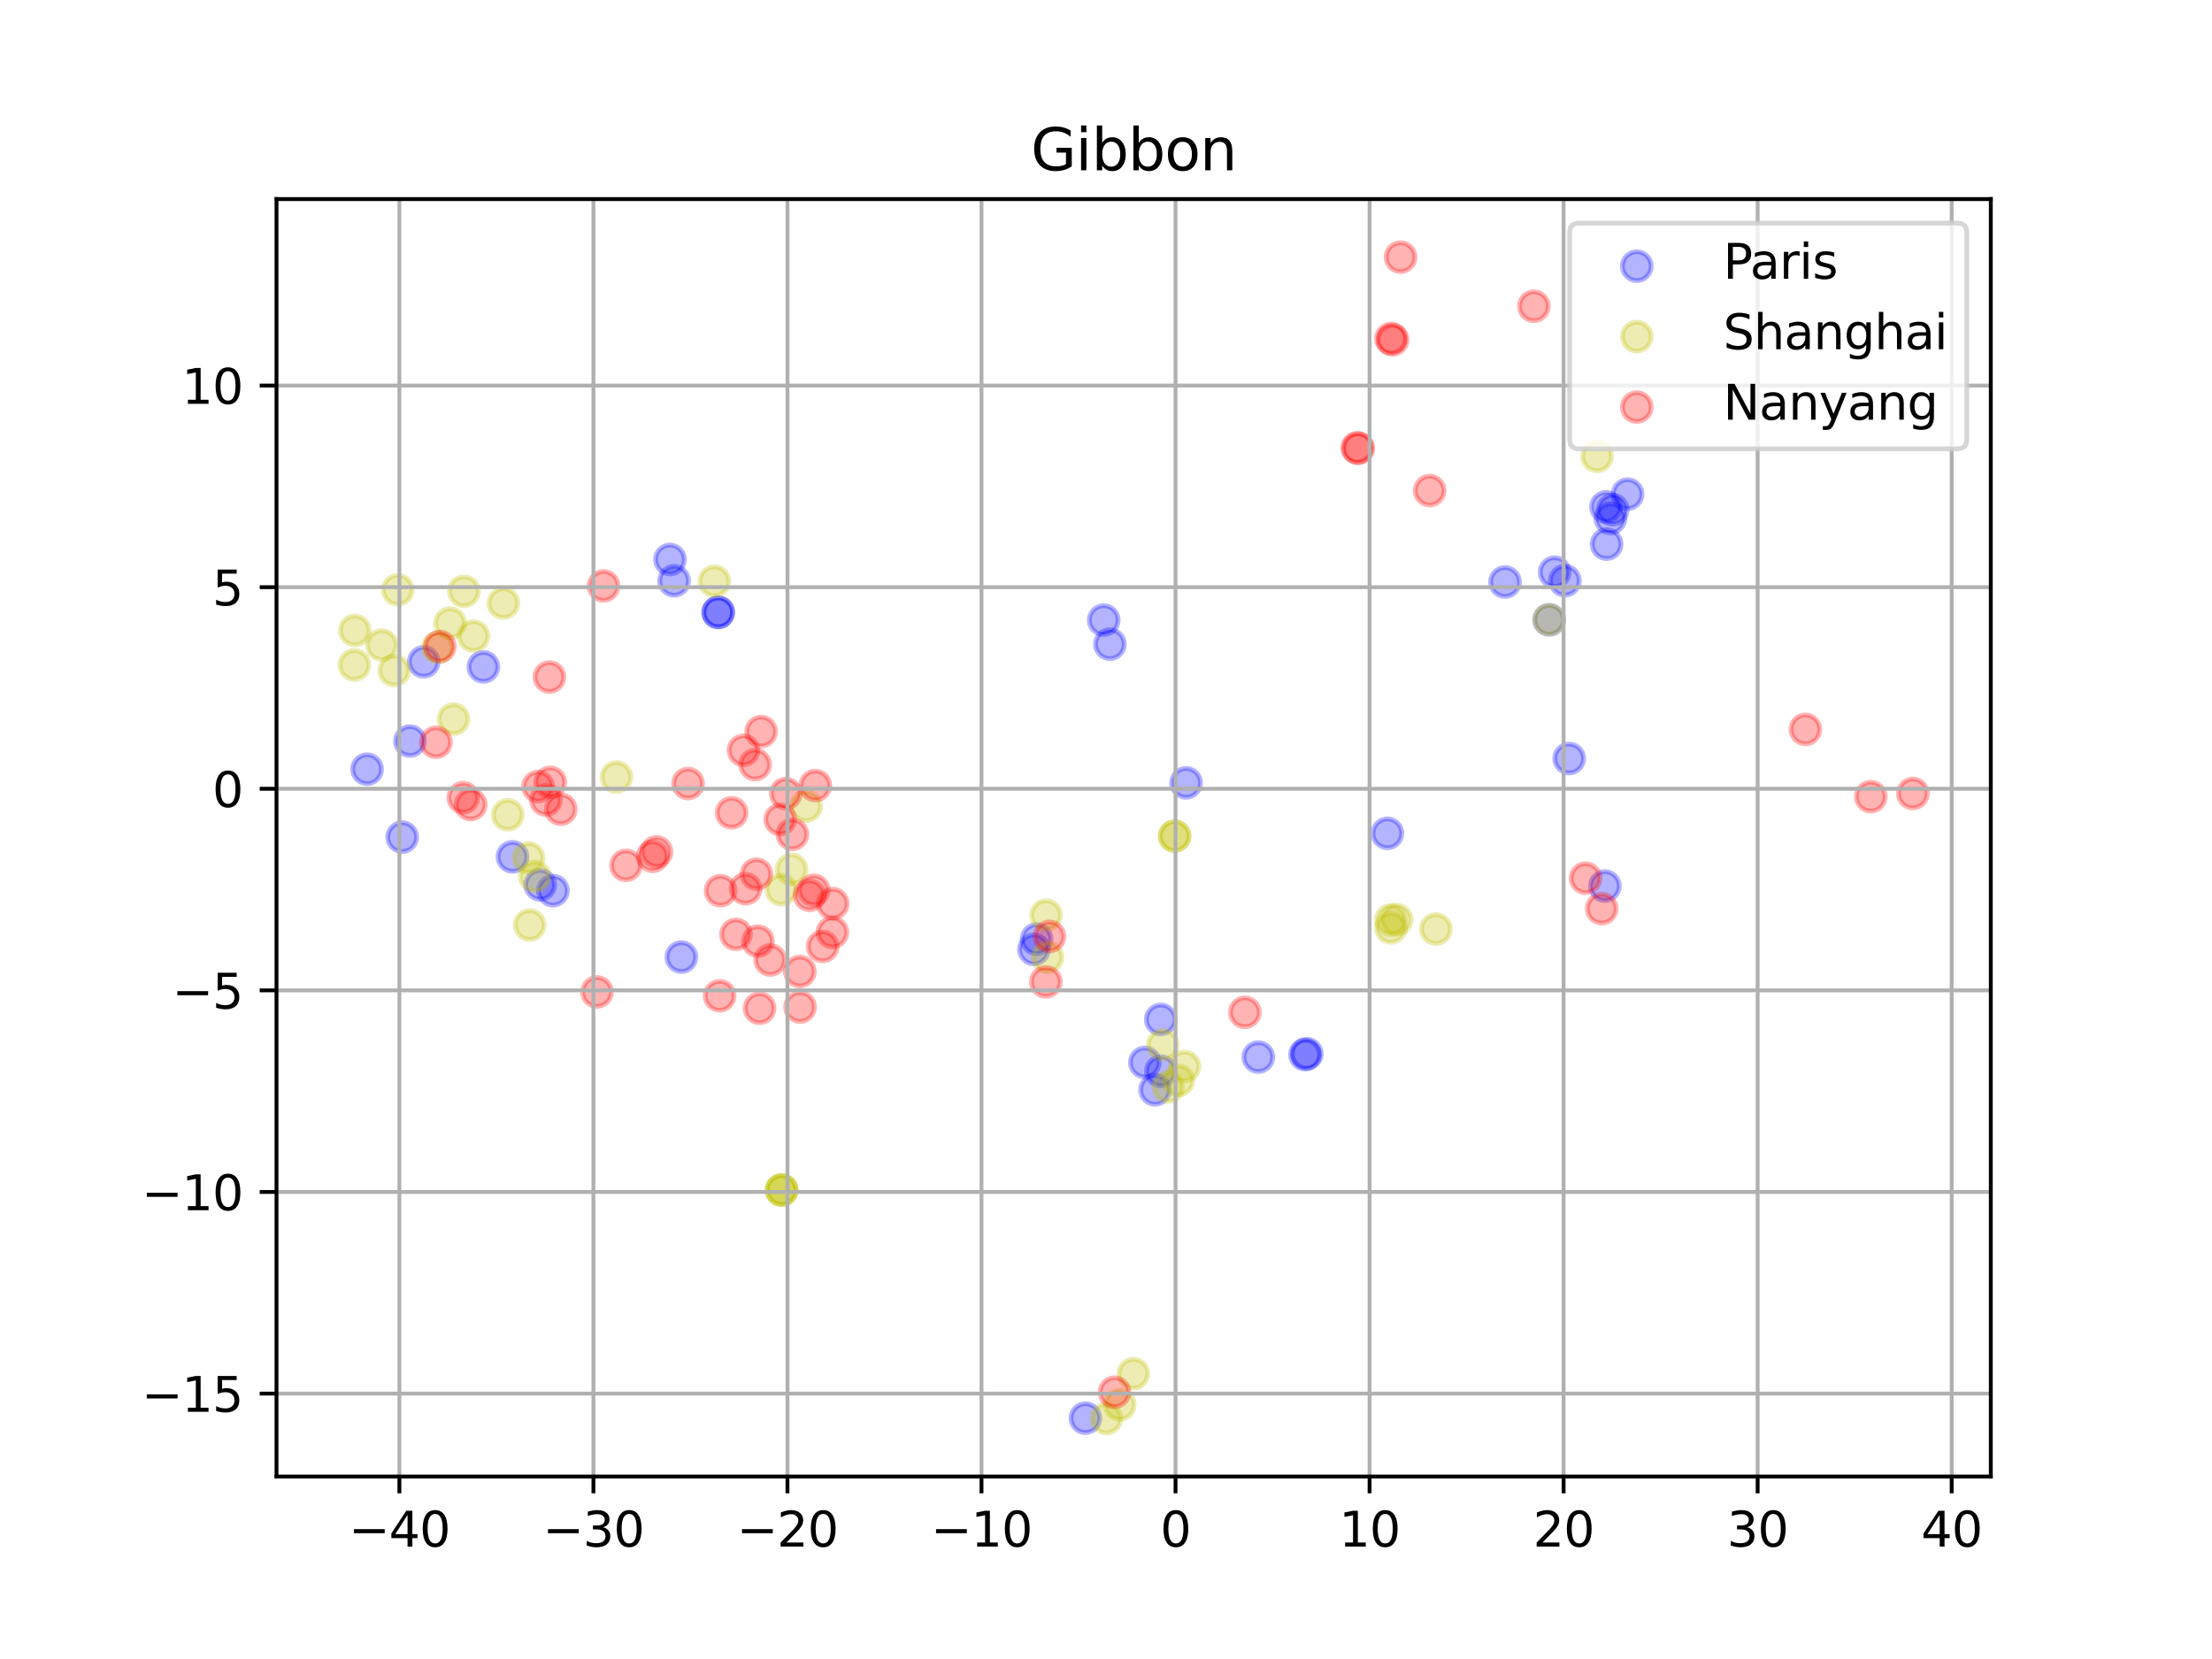 <?xml version="1.0" encoding="utf-8" standalone="no"?>
<!DOCTYPE svg PUBLIC "-//W3C//DTD SVG 1.1//EN"
  "http://www.w3.org/Graphics/SVG/1.1/DTD/svg11.dtd">
<svg xmlns:xlink="http://www.w3.org/1999/xlink" width="460.8pt" height="345.6pt" viewBox="0 0 460.8 345.6" xmlns="http://www.w3.org/2000/svg" version="1.1">
 <defs>
  <style type="text/css">*{stroke-linejoin: round; stroke-linecap: butt}</style>
 </defs>
 <g id="figure_1">
  <g id="patch_1">
   <path d="M 0 345.6 
L 460.8 345.6 
L 460.8 0 
L 0 0 
z
" style="fill: #ffffff"/>
  </g>
  <g id="axes_1">
   <g id="patch_2">
    <path d="M 57.6 307.584 
L 414.72 307.584 
L 414.72 41.472 
L 57.6 41.472 
z
" style="fill: #ffffff"/>
   </g>
   <g id="PathCollection_1">
    <defs>
     <path id="m375e1c40cd" d="M 0 3 
C 0.796 3 1.559 2.684 2.121 2.121 
C 2.684 1.559 3 0.796 3 0 
C 3 -0.796 2.684 -1.559 2.121 -2.121 
C 1.559 -2.684 0.796 -3 0 -3 
C -0.796 -3 -1.559 -2.684 -2.121 -2.121 
C -2.684 -1.559 -3 -0.796 -3 0 
C -3 0.796 -2.684 1.559 -2.121 2.121 
C -1.559 2.684 -0.796 3 0 3 
z
" style="stroke: #0000ff; stroke-opacity: 0.3"/>
    </defs>
    <g clip-path="url(#p210015d250)">
     <use xlink:href="#m375e1c40cd" x="85.398" y="154.373" style="fill: #0000ff; fill-opacity: 0.3; stroke: #0000ff; stroke-opacity: 0.3"/>
     <use xlink:href="#m375e1c40cd" x="326.889" y="158.013" style="fill: #0000ff; fill-opacity: 0.3; stroke: #0000ff; stroke-opacity: 0.3"/>
     <use xlink:href="#m375e1c40cd" x="115.189" y="185.542" style="fill: #0000ff; fill-opacity: 0.3; stroke: #0000ff; stroke-opacity: 0.3"/>
     <use xlink:href="#m375e1c40cd" x="149.613" y="127.567" style="fill: #0000ff; fill-opacity: 0.3; stroke: #0000ff; stroke-opacity: 0.3"/>
     <use xlink:href="#m375e1c40cd" x="149.612" y="127.565" style="fill: #0000ff; fill-opacity: 0.3; stroke: #0000ff; stroke-opacity: 0.3"/>
     <use xlink:href="#m375e1c40cd" x="289.017" y="173.597" style="fill: #0000ff; fill-opacity: 0.3; stroke: #0000ff; stroke-opacity: 0.3"/>
     <use xlink:href="#m375e1c40cd" x="229.932" y="129.179" style="fill: #0000ff; fill-opacity: 0.3; stroke: #0000ff; stroke-opacity: 0.3"/>
     <use xlink:href="#m375e1c40cd" x="226.109" y="295.427" style="fill: #0000ff; fill-opacity: 0.3; stroke: #0000ff; stroke-opacity: 0.3"/>
     <use xlink:href="#m375e1c40cd" x="76.476" y="160.241" style="fill: #0000ff; fill-opacity: 0.3; stroke: #0000ff; stroke-opacity: 0.3"/>
     <use xlink:href="#m375e1c40cd" x="334.328" y="184.58" style="fill: #0000ff; fill-opacity: 0.3; stroke: #0000ff; stroke-opacity: 0.3"/>
     <use xlink:href="#m375e1c40cd" x="231.213" y="134.194" style="fill: #0000ff; fill-opacity: 0.3; stroke: #0000ff; stroke-opacity: 0.3"/>
     <use xlink:href="#m375e1c40cd" x="88.279" y="137.863" style="fill: #0000ff; fill-opacity: 0.3; stroke: #0000ff; stroke-opacity: 0.3"/>
     <use xlink:href="#m375e1c40cd" x="141.94" y="199.375" style="fill: #0000ff; fill-opacity: 0.3; stroke: #0000ff; stroke-opacity: 0.3"/>
     <use xlink:href="#m375e1c40cd" x="272.24" y="219.52" style="fill: #0000ff; fill-opacity: 0.3; stroke: #0000ff; stroke-opacity: 0.3"/>
     <use xlink:href="#m375e1c40cd" x="247.083" y="163.082" style="fill: #0000ff; fill-opacity: 0.3; stroke: #0000ff; stroke-opacity: 0.3"/>
     <use xlink:href="#m375e1c40cd" x="241.838" y="223.155" style="fill: #0000ff; fill-opacity: 0.3; stroke: #0000ff; stroke-opacity: 0.3"/>
     <use xlink:href="#m375e1c40cd" x="215.397" y="197.78" style="fill: #0000ff; fill-opacity: 0.3; stroke: #0000ff; stroke-opacity: 0.3"/>
     <use xlink:href="#m375e1c40cd" x="83.785" y="174.388" style="fill: #0000ff; fill-opacity: 0.3; stroke: #0000ff; stroke-opacity: 0.3"/>
     <use xlink:href="#m375e1c40cd" x="140.427" y="120.995" style="fill: #0000ff; fill-opacity: 0.3; stroke: #0000ff; stroke-opacity: 0.3"/>
     <use xlink:href="#m375e1c40cd" x="241.805" y="212.369" style="fill: #0000ff; fill-opacity: 0.3; stroke: #0000ff; stroke-opacity: 0.3"/>
     <use xlink:href="#m375e1c40cd" x="100.7" y="138.92" style="fill: #0000ff; fill-opacity: 0.3; stroke: #0000ff; stroke-opacity: 0.3"/>
     <use xlink:href="#m375e1c40cd" x="240.621" y="227.029" style="fill: #0000ff; fill-opacity: 0.3; stroke: #0000ff; stroke-opacity: 0.3"/>
     <use xlink:href="#m375e1c40cd" x="313.524" y="121.24" style="fill: #0000ff; fill-opacity: 0.3; stroke: #0000ff; stroke-opacity: 0.3"/>
     <use xlink:href="#m375e1c40cd" x="339.061" y="102.935" style="fill: #0000ff; fill-opacity: 0.3; stroke: #0000ff; stroke-opacity: 0.3"/>
     <use xlink:href="#m375e1c40cd" x="215.946" y="195.637" style="fill: #0000ff; fill-opacity: 0.3; stroke: #0000ff; stroke-opacity: 0.3"/>
     <use xlink:href="#m375e1c40cd" x="322.727" y="129.122" style="fill: #0000ff; fill-opacity: 0.3; stroke: #0000ff; stroke-opacity: 0.3"/>
     <use xlink:href="#m375e1c40cd" x="139.57" y="116.553" style="fill: #0000ff; fill-opacity: 0.3; stroke: #0000ff; stroke-opacity: 0.3"/>
     <use xlink:href="#m375e1c40cd" x="323.855" y="119.194" style="fill: #0000ff; fill-opacity: 0.3; stroke: #0000ff; stroke-opacity: 0.3"/>
     <use xlink:href="#m375e1c40cd" x="335.95" y="106.164" style="fill: #0000ff; fill-opacity: 0.3; stroke: #0000ff; stroke-opacity: 0.3"/>
     <use xlink:href="#m375e1c40cd" x="238.487" y="221.325" style="fill: #0000ff; fill-opacity: 0.3; stroke: #0000ff; stroke-opacity: 0.3"/>
     <use xlink:href="#m375e1c40cd" x="335.482" y="107.994" style="fill: #0000ff; fill-opacity: 0.3; stroke: #0000ff; stroke-opacity: 0.3"/>
     <use xlink:href="#m375e1c40cd" x="325.986" y="120.955" style="fill: #0000ff; fill-opacity: 0.3; stroke: #0000ff; stroke-opacity: 0.3"/>
     <use xlink:href="#m375e1c40cd" x="262.135" y="220.208" style="fill: #0000ff; fill-opacity: 0.3; stroke: #0000ff; stroke-opacity: 0.3"/>
     <use xlink:href="#m375e1c40cd" x="334.551" y="105.588" style="fill: #0000ff; fill-opacity: 0.3; stroke: #0000ff; stroke-opacity: 0.3"/>
     <use xlink:href="#m375e1c40cd" x="271.859" y="219.693" style="fill: #0000ff; fill-opacity: 0.3; stroke: #0000ff; stroke-opacity: 0.3"/>
     <use xlink:href="#m375e1c40cd" x="334.684" y="113.352" style="fill: #0000ff; fill-opacity: 0.3; stroke: #0000ff; stroke-opacity: 0.3"/>
     <use xlink:href="#m375e1c40cd" x="112.525" y="184.322" style="fill: #0000ff; fill-opacity: 0.3; stroke: #0000ff; stroke-opacity: 0.3"/>
     <use xlink:href="#m375e1c40cd" x="106.755" y="178.495" style="fill: #0000ff; fill-opacity: 0.3; stroke: #0000ff; stroke-opacity: 0.3"/>
    </g>
   </g>
   <g id="PathCollection_2">
    <defs>
     <path id="meaf8f438e9" d="M 0 3 
C 0.796 3 1.559 2.684 2.121 2.121 
C 2.684 1.559 3 0.796 3 0 
C 3 -0.796 2.684 -1.559 2.121 -2.121 
C 1.559 -2.684 0.796 -3 0 -3 
C -0.796 -3 -1.559 -2.684 -2.121 -2.121 
C -2.684 -1.559 -3 -0.796 -3 0 
C -3 0.796 -2.684 1.559 -2.121 2.121 
C -1.559 2.684 -0.796 3 0 3 
z
" style="stroke: #bfbf00; stroke-opacity: 0.3"/>
    </defs>
    <g clip-path="url(#p210015d250)">
     <use xlink:href="#meaf8f438e9" x="218.208" y="199.392" style="fill: #bfbf00; fill-opacity: 0.3; stroke: #bfbf00; stroke-opacity: 0.3"/>
     <use xlink:href="#meaf8f438e9" x="162.869" y="247.917" style="fill: #bfbf00; fill-opacity: 0.3; stroke: #bfbf00; stroke-opacity: 0.3"/>
     <use xlink:href="#meaf8f438e9" x="94.476" y="149.798" style="fill: #bfbf00; fill-opacity: 0.3; stroke: #bfbf00; stroke-opacity: 0.3"/>
     <use xlink:href="#meaf8f438e9" x="233.266" y="292.644" style="fill: #bfbf00; fill-opacity: 0.3; stroke: #bfbf00; stroke-opacity: 0.3"/>
     <use xlink:href="#meaf8f438e9" x="322.71" y="129.103" style="fill: #bfbf00; fill-opacity: 0.3; stroke: #bfbf00; stroke-opacity: 0.3"/>
     <use xlink:href="#meaf8f438e9" x="110.097" y="178.723" style="fill: #bfbf00; fill-opacity: 0.3; stroke: #bfbf00; stroke-opacity: 0.3"/>
     <use xlink:href="#meaf8f438e9" x="332.702" y="95.059" style="fill: #bfbf00; fill-opacity: 0.3; stroke: #bfbf00; stroke-opacity: 0.3"/>
     <use xlink:href="#meaf8f438e9" x="73.914" y="131.332" style="fill: #bfbf00; fill-opacity: 0.3; stroke: #bfbf00; stroke-opacity: 0.3"/>
     <use xlink:href="#meaf8f438e9" x="110.354" y="192.698" style="fill: #bfbf00; fill-opacity: 0.3; stroke: #bfbf00; stroke-opacity: 0.3"/>
     <use xlink:href="#meaf8f438e9" x="289.721" y="191.657" style="fill: #bfbf00; fill-opacity: 0.3; stroke: #bfbf00; stroke-opacity: 0.3"/>
     <use xlink:href="#meaf8f438e9" x="82.863" y="122.867" style="fill: #bfbf00; fill-opacity: 0.3; stroke: #bfbf00; stroke-opacity: 0.3"/>
     <use xlink:href="#meaf8f438e9" x="290.951" y="191.579" style="fill: #bfbf00; fill-opacity: 0.3; stroke: #bfbf00; stroke-opacity: 0.3"/>
     <use xlink:href="#meaf8f438e9" x="167.929" y="167.952" style="fill: #bfbf00; fill-opacity: 0.3; stroke: #bfbf00; stroke-opacity: 0.3"/>
     <use xlink:href="#meaf8f438e9" x="162.774" y="185.34" style="fill: #bfbf00; fill-opacity: 0.3; stroke: #bfbf00; stroke-opacity: 0.3"/>
     <use xlink:href="#meaf8f438e9" x="164.893" y="181.105" style="fill: #bfbf00; fill-opacity: 0.3; stroke: #bfbf00; stroke-opacity: 0.3"/>
     <use xlink:href="#meaf8f438e9" x="128.415" y="161.869" style="fill: #bfbf00; fill-opacity: 0.3; stroke: #bfbf00; stroke-opacity: 0.3"/>
     <use xlink:href="#meaf8f438e9" x="230.493" y="295.488" style="fill: #bfbf00; fill-opacity: 0.3; stroke: #bfbf00; stroke-opacity: 0.3"/>
     <use xlink:href="#meaf8f438e9" x="148.824" y="121.081" style="fill: #bfbf00; fill-opacity: 0.3; stroke: #bfbf00; stroke-opacity: 0.3"/>
     <use xlink:href="#meaf8f438e9" x="96.651" y="123.179" style="fill: #bfbf00; fill-opacity: 0.3; stroke: #bfbf00; stroke-opacity: 0.3"/>
     <use xlink:href="#meaf8f438e9" x="244.7" y="174.174" style="fill: #bfbf00; fill-opacity: 0.3; stroke: #bfbf00; stroke-opacity: 0.3"/>
     <use xlink:href="#meaf8f438e9" x="98.633" y="132.501" style="fill: #bfbf00; fill-opacity: 0.3; stroke: #bfbf00; stroke-opacity: 0.3"/>
     <use xlink:href="#meaf8f438e9" x="299.123" y="193.546" style="fill: #bfbf00; fill-opacity: 0.3; stroke: #bfbf00; stroke-opacity: 0.3"/>
     <use xlink:href="#meaf8f438e9" x="289.762" y="193.29" style="fill: #bfbf00; fill-opacity: 0.3; stroke: #bfbf00; stroke-opacity: 0.3"/>
     <use xlink:href="#meaf8f438e9" x="82.122" y="139.677" style="fill: #bfbf00; fill-opacity: 0.3; stroke: #bfbf00; stroke-opacity: 0.3"/>
     <use xlink:href="#meaf8f438e9" x="242.231" y="217.663" style="fill: #bfbf00; fill-opacity: 0.3; stroke: #bfbf00; stroke-opacity: 0.3"/>
     <use xlink:href="#meaf8f438e9" x="245.489" y="225.076" style="fill: #bfbf00; fill-opacity: 0.3; stroke: #bfbf00; stroke-opacity: 0.3"/>
     <use xlink:href="#meaf8f438e9" x="79.541" y="134.374" style="fill: #bfbf00; fill-opacity: 0.3; stroke: #bfbf00; stroke-opacity: 0.3"/>
     <use xlink:href="#meaf8f438e9" x="244.7" y="174.173" style="fill: #bfbf00; fill-opacity: 0.3; stroke: #bfbf00; stroke-opacity: 0.3"/>
     <use xlink:href="#meaf8f438e9" x="217.915" y="190.644" style="fill: #bfbf00; fill-opacity: 0.3; stroke: #bfbf00; stroke-opacity: 0.3"/>
     <use xlink:href="#meaf8f438e9" x="91.177" y="134.876" style="fill: #bfbf00; fill-opacity: 0.3; stroke: #bfbf00; stroke-opacity: 0.3"/>
     <use xlink:href="#meaf8f438e9" x="104.859" y="125.644" style="fill: #bfbf00; fill-opacity: 0.3; stroke: #bfbf00; stroke-opacity: 0.3"/>
     <use xlink:href="#meaf8f438e9" x="236.107" y="286.167" style="fill: #bfbf00; fill-opacity: 0.3; stroke: #bfbf00; stroke-opacity: 0.3"/>
     <use xlink:href="#meaf8f438e9" x="246.748" y="222.16" style="fill: #bfbf00; fill-opacity: 0.3; stroke: #bfbf00; stroke-opacity: 0.3"/>
     <use xlink:href="#meaf8f438e9" x="105.78" y="169.732" style="fill: #bfbf00; fill-opacity: 0.3; stroke: #bfbf00; stroke-opacity: 0.3"/>
     <use xlink:href="#meaf8f438e9" x="73.833" y="138.526" style="fill: #bfbf00; fill-opacity: 0.3; stroke: #bfbf00; stroke-opacity: 0.3"/>
     <use xlink:href="#meaf8f438e9" x="93.761" y="129.802" style="fill: #bfbf00; fill-opacity: 0.3; stroke: #bfbf00; stroke-opacity: 0.3"/>
     <use xlink:href="#meaf8f438e9" x="243.344" y="226.442" style="fill: #bfbf00; fill-opacity: 0.3; stroke: #bfbf00; stroke-opacity: 0.3"/>
     <use xlink:href="#meaf8f438e9" x="111.409" y="182.594" style="fill: #bfbf00; fill-opacity: 0.3; stroke: #bfbf00; stroke-opacity: 0.3"/>
     <use xlink:href="#meaf8f438e9" x="162.813" y="247.893" style="fill: #bfbf00; fill-opacity: 0.3; stroke: #bfbf00; stroke-opacity: 0.3"/>
     <use xlink:href="#meaf8f438e9" x="162.807" y="247.898" style="fill: #bfbf00; fill-opacity: 0.3; stroke: #bfbf00; stroke-opacity: 0.3"/>
    </g>
   </g>
   <g id="PathCollection_3">
    <defs>
     <path id="me284192043" d="M 0 3 
C 0.796 3 1.559 2.684 2.121 2.121 
C 2.684 1.559 3 0.796 3 0 
C 3 -0.796 2.684 -1.559 2.121 -2.121 
C 1.559 -2.684 0.796 -3 0 -3 
C -0.796 -3 -1.559 -2.684 -2.121 -2.121 
C -2.684 -1.559 -3 -0.796 -3 0 
C -3 0.796 -2.684 1.559 -2.121 2.121 
C -1.559 2.684 -0.796 3 0 3 
z
" style="stroke: #ff0000; stroke-opacity: 0.3"/>
    </defs>
    <g clip-path="url(#p210015d250)">
     <use xlink:href="#me284192043" x="169.537" y="185.459" style="fill: #ff0000; fill-opacity: 0.3; stroke: #ff0000; stroke-opacity: 0.3"/>
     <use xlink:href="#me284192043" x="116.83" y="168.578" style="fill: #ff0000; fill-opacity: 0.3; stroke: #ff0000; stroke-opacity: 0.3"/>
     <use xlink:href="#me284192043" x="113.73" y="166.655" style="fill: #ff0000; fill-opacity: 0.3; stroke: #ff0000; stroke-opacity: 0.3"/>
     <use xlink:href="#me284192043" x="160.449" y="199.985" style="fill: #ff0000; fill-opacity: 0.3; stroke: #ff0000; stroke-opacity: 0.3"/>
     <use xlink:href="#me284192043" x="158.557" y="152.4" style="fill: #ff0000; fill-opacity: 0.3; stroke: #ff0000; stroke-opacity: 0.3"/>
     <use xlink:href="#me284192043" x="333.675" y="189.285" style="fill: #ff0000; fill-opacity: 0.3; stroke: #ff0000; stroke-opacity: 0.3"/>
     <use xlink:href="#me284192043" x="171.376" y="197.151" style="fill: #ff0000; fill-opacity: 0.3; stroke: #ff0000; stroke-opacity: 0.3"/>
     <use xlink:href="#me284192043" x="291.757" y="53.568" style="fill: #ff0000; fill-opacity: 0.3; stroke: #ff0000; stroke-opacity: 0.3"/>
     <use xlink:href="#me284192043" x="376.093" y="151.945" style="fill: #ff0000; fill-opacity: 0.3; stroke: #ff0000; stroke-opacity: 0.3"/>
     <use xlink:href="#me284192043" x="157.309" y="159.269" style="fill: #ff0000; fill-opacity: 0.3; stroke: #ff0000; stroke-opacity: 0.3"/>
     <use xlink:href="#me284192043" x="169.85" y="163.638" style="fill: #ff0000; fill-opacity: 0.3; stroke: #ff0000; stroke-opacity: 0.3"/>
     <use xlink:href="#me284192043" x="136.763" y="177.453" style="fill: #ff0000; fill-opacity: 0.3; stroke: #ff0000; stroke-opacity: 0.3"/>
     <use xlink:href="#me284192043" x="153.316" y="194.639" style="fill: #ff0000; fill-opacity: 0.3; stroke: #ff0000; stroke-opacity: 0.3"/>
     <use xlink:href="#me284192043" x="217.871" y="204.545" style="fill: #ff0000; fill-opacity: 0.3; stroke: #ff0000; stroke-opacity: 0.3"/>
     <use xlink:href="#me284192043" x="143.334" y="163.221" style="fill: #ff0000; fill-opacity: 0.3; stroke: #ff0000; stroke-opacity: 0.3"/>
     <use xlink:href="#me284192043" x="157.578" y="182.105" style="fill: #ff0000; fill-opacity: 0.3; stroke: #ff0000; stroke-opacity: 0.3"/>
     <use xlink:href="#me284192043" x="124.365" y="206.639" style="fill: #ff0000; fill-opacity: 0.3; stroke: #ff0000; stroke-opacity: 0.3"/>
     <use xlink:href="#me284192043" x="98.059" y="167.605" style="fill: #ff0000; fill-opacity: 0.3; stroke: #ff0000; stroke-opacity: 0.3"/>
     <use xlink:href="#me284192043" x="289.766" y="70.534" style="fill: #ff0000; fill-opacity: 0.3; stroke: #ff0000; stroke-opacity: 0.3"/>
     <use xlink:href="#me284192043" x="166.665" y="209.783" style="fill: #ff0000; fill-opacity: 0.3; stroke: #ff0000; stroke-opacity: 0.3"/>
     <use xlink:href="#me284192043" x="319.537" y="63.796" style="fill: #ff0000; fill-opacity: 0.3; stroke: #ff0000; stroke-opacity: 0.3"/>
     <use xlink:href="#me284192043" x="398.487" y="165.296" style="fill: #ff0000; fill-opacity: 0.3; stroke: #ff0000; stroke-opacity: 0.3"/>
     <use xlink:href="#me284192043" x="173.403" y="194.241" style="fill: #ff0000; fill-opacity: 0.3; stroke: #ff0000; stroke-opacity: 0.3"/>
     <use xlink:href="#me284192043" x="259.334" y="210.886" style="fill: #ff0000; fill-opacity: 0.3; stroke: #ff0000; stroke-opacity: 0.3"/>
     <use xlink:href="#me284192043" x="232.17" y="290.02" style="fill: #ff0000; fill-opacity: 0.3; stroke: #ff0000; stroke-opacity: 0.3"/>
     <use xlink:href="#me284192043" x="163.691" y="165.32" style="fill: #ff0000; fill-opacity: 0.3; stroke: #ff0000; stroke-opacity: 0.3"/>
     <use xlink:href="#me284192043" x="152.416" y="169.312" style="fill: #ff0000; fill-opacity: 0.3; stroke: #ff0000; stroke-opacity: 0.3"/>
     <use xlink:href="#me284192043" x="218.624" y="195.074" style="fill: #ff0000; fill-opacity: 0.3; stroke: #ff0000; stroke-opacity: 0.3"/>
     <use xlink:href="#me284192043" x="96.504" y="166.172" style="fill: #ff0000; fill-opacity: 0.3; stroke: #ff0000; stroke-opacity: 0.3"/>
     <use xlink:href="#me284192043" x="173.464" y="188.24" style="fill: #ff0000; fill-opacity: 0.3; stroke: #ff0000; stroke-opacity: 0.3"/>
     <use xlink:href="#me284192043" x="114.458" y="141.036" style="fill: #ff0000; fill-opacity: 0.3; stroke: #ff0000; stroke-opacity: 0.3"/>
     <use xlink:href="#me284192043" x="297.824" y="102.195" style="fill: #ff0000; fill-opacity: 0.3; stroke: #ff0000; stroke-opacity: 0.3"/>
     <use xlink:href="#me284192043" x="157.89" y="196.056" style="fill: #ff0000; fill-opacity: 0.3; stroke: #ff0000; stroke-opacity: 0.3"/>
     <use xlink:href="#me284192043" x="389.724" y="165.961" style="fill: #ff0000; fill-opacity: 0.3; stroke: #ff0000; stroke-opacity: 0.3"/>
     <use xlink:href="#me284192043" x="135.961" y="178.387" style="fill: #ff0000; fill-opacity: 0.3; stroke: #ff0000; stroke-opacity: 0.3"/>
     <use xlink:href="#me284192043" x="125.732" y="122.057" style="fill: #ff0000; fill-opacity: 0.3; stroke: #ff0000; stroke-opacity: 0.3"/>
     <use xlink:href="#me284192043" x="150.105" y="185.551" style="fill: #ff0000; fill-opacity: 0.3; stroke: #ff0000; stroke-opacity: 0.3"/>
     <use xlink:href="#me284192043" x="155.321" y="185.133" style="fill: #ff0000; fill-opacity: 0.3; stroke: #ff0000; stroke-opacity: 0.3"/>
     <use xlink:href="#me284192043" x="162.537" y="170.695" style="fill: #ff0000; fill-opacity: 0.3; stroke: #ff0000; stroke-opacity: 0.3"/>
     <use xlink:href="#me284192043" x="158.235" y="210.032" style="fill: #ff0000; fill-opacity: 0.3; stroke: #ff0000; stroke-opacity: 0.3"/>
     <use xlink:href="#me284192043" x="149.919" y="207.443" style="fill: #ff0000; fill-opacity: 0.3; stroke: #ff0000; stroke-opacity: 0.3"/>
     <use xlink:href="#me284192043" x="130.403" y="180.269" style="fill: #ff0000; fill-opacity: 0.3; stroke: #ff0000; stroke-opacity: 0.3"/>
     <use xlink:href="#me284192043" x="168.66" y="186.511" style="fill: #ff0000; fill-opacity: 0.3; stroke: #ff0000; stroke-opacity: 0.3"/>
     <use xlink:href="#me284192043" x="112.095" y="163.847" style="fill: #ff0000; fill-opacity: 0.3; stroke: #ff0000; stroke-opacity: 0.3"/>
     <use xlink:href="#me284192043" x="165.072" y="173.805" style="fill: #ff0000; fill-opacity: 0.3; stroke: #ff0000; stroke-opacity: 0.3"/>
     <use xlink:href="#me284192043" x="90.829" y="154.631" style="fill: #ff0000; fill-opacity: 0.3; stroke: #ff0000; stroke-opacity: 0.3"/>
     <use xlink:href="#me284192043" x="282.739" y="93.291" style="fill: #ff0000; fill-opacity: 0.3; stroke: #ff0000; stroke-opacity: 0.3"/>
     <use xlink:href="#me284192043" x="114.636" y="162.968" style="fill: #ff0000; fill-opacity: 0.3; stroke: #ff0000; stroke-opacity: 0.3"/>
     <use xlink:href="#me284192043" x="91.623" y="134.693" style="fill: #ff0000; fill-opacity: 0.3; stroke: #ff0000; stroke-opacity: 0.3"/>
     <use xlink:href="#me284192043" x="282.952" y="93.383" style="fill: #ff0000; fill-opacity: 0.3; stroke: #ff0000; stroke-opacity: 0.3"/>
     <use xlink:href="#me284192043" x="330.299" y="182.937" style="fill: #ff0000; fill-opacity: 0.3; stroke: #ff0000; stroke-opacity: 0.3"/>
     <use xlink:href="#me284192043" x="166.623" y="202.38" style="fill: #ff0000; fill-opacity: 0.3; stroke: #ff0000; stroke-opacity: 0.3"/>
     <use xlink:href="#me284192043" x="154.886" y="156.301" style="fill: #ff0000; fill-opacity: 0.3; stroke: #ff0000; stroke-opacity: 0.3"/>
     <use xlink:href="#me284192043" x="290.112" y="70.777" style="fill: #ff0000; fill-opacity: 0.3; stroke: #ff0000; stroke-opacity: 0.3"/>
    </g>
   </g>
   <g id="matplotlib.axis_1">
    <g id="xtick_1">
     <g id="line2d_1">
      <path d="M 83.201 307.584 
L 83.201 41.472 
" clip-path="url(#p210015d250)" style="fill: none; stroke: #b0b0b0; stroke-width: 0.8; stroke-linecap: square"/>
     </g>
     <g id="line2d_2">
      <defs>
       <path id="m7f2dbc4685" d="M 0 0 
L 0 3.5 
" style="stroke: #000000; stroke-width: 0.8"/>
      </defs>
      <g>
       <use xlink:href="#m7f2dbc4685" x="83.201" y="307.584" style="stroke: #000000; stroke-width: 0.8"/>
      </g>
     </g>
     <g id="text_1">
      <!-- −40 -->
      <g transform="translate(72.648 322.182)scale(0.1 -0.1)">
       <defs>
        <path id="DejaVuSans-2212" d="M 678 2272 
L 4684 2272 
L 4684 1741 
L 678 1741 
L 678 2272 
z
" transform="scale(0.016)"/>
        <path id="DejaVuSans-34" d="M 2419 4116 
L 825 1625 
L 2419 1625 
L 2419 4116 
z
M 2253 4666 
L 3047 4666 
L 3047 1625 
L 3713 1625 
L 3713 1100 
L 3047 1100 
L 3047 0 
L 2419 0 
L 2419 1100 
L 313 1100 
L 313 1709 
L 2253 4666 
z
" transform="scale(0.016)"/>
        <path id="DejaVuSans-30" d="M 2034 4250 
Q 1547 4250 1301 3770 
Q 1056 3291 1056 2328 
Q 1056 1369 1301 889 
Q 1547 409 2034 409 
Q 2525 409 2770 889 
Q 3016 1369 3016 2328 
Q 3016 3291 2770 3770 
Q 2525 4250 2034 4250 
z
M 2034 4750 
Q 2819 4750 3233 4129 
Q 3647 3509 3647 2328 
Q 3647 1150 3233 529 
Q 2819 -91 2034 -91 
Q 1250 -91 836 529 
Q 422 1150 422 2328 
Q 422 3509 836 4129 
Q 1250 4750 2034 4750 
z
" transform="scale(0.016)"/>
       </defs>
       <use xlink:href="#DejaVuSans-2212"/>
       <use xlink:href="#DejaVuSans-34" x="83.789"/>
       <use xlink:href="#DejaVuSans-30" x="147.412"/>
      </g>
     </g>
    </g>
    <g id="xtick_2">
     <g id="line2d_3">
      <path d="M 123.622 307.584 
L 123.622 41.472 
" clip-path="url(#p210015d250)" style="fill: none; stroke: #b0b0b0; stroke-width: 0.8; stroke-linecap: square"/>
     </g>
     <g id="line2d_4">
      <g>
       <use xlink:href="#m7f2dbc4685" x="123.622" y="307.584" style="stroke: #000000; stroke-width: 0.8"/>
      </g>
     </g>
     <g id="text_2">
      <!-- −30 -->
      <g transform="translate(113.069 322.182)scale(0.1 -0.1)">
       <defs>
        <path id="DejaVuSans-33" d="M 2597 2516 
Q 3050 2419 3304 2112 
Q 3559 1806 3559 1356 
Q 3559 666 3084 287 
Q 2609 -91 1734 -91 
Q 1441 -91 1130 -33 
Q 819 25 488 141 
L 488 750 
Q 750 597 1062 519 
Q 1375 441 1716 441 
Q 2309 441 2620 675 
Q 2931 909 2931 1356 
Q 2931 1769 2642 2001 
Q 2353 2234 1838 2234 
L 1294 2234 
L 1294 2753 
L 1863 2753 
Q 2328 2753 2575 2939 
Q 2822 3125 2822 3475 
Q 2822 3834 2567 4026 
Q 2313 4219 1838 4219 
Q 1578 4219 1281 4162 
Q 984 4106 628 3988 
L 628 4550 
Q 988 4650 1302 4700 
Q 1616 4750 1894 4750 
Q 2613 4750 3031 4423 
Q 3450 4097 3450 3541 
Q 3450 3153 3228 2886 
Q 3006 2619 2597 2516 
z
" transform="scale(0.016)"/>
       </defs>
       <use xlink:href="#DejaVuSans-2212"/>
       <use xlink:href="#DejaVuSans-33" x="83.789"/>
       <use xlink:href="#DejaVuSans-30" x="147.412"/>
      </g>
     </g>
    </g>
    <g id="xtick_3">
     <g id="line2d_5">
      <path d="M 164.043 307.584 
L 164.043 41.472 
" clip-path="url(#p210015d250)" style="fill: none; stroke: #b0b0b0; stroke-width: 0.8; stroke-linecap: square"/>
     </g>
     <g id="line2d_6">
      <g>
       <use xlink:href="#m7f2dbc4685" x="164.043" y="307.584" style="stroke: #000000; stroke-width: 0.8"/>
      </g>
     </g>
     <g id="text_3">
      <!-- −20 -->
      <g transform="translate(153.49 322.182)scale(0.1 -0.1)">
       <defs>
        <path id="DejaVuSans-32" d="M 1228 531 
L 3431 531 
L 3431 0 
L 469 0 
L 469 531 
Q 828 903 1448 1529 
Q 2069 2156 2228 2338 
Q 2531 2678 2651 2914 
Q 2772 3150 2772 3378 
Q 2772 3750 2511 3984 
Q 2250 4219 1831 4219 
Q 1534 4219 1204 4116 
Q 875 4013 500 3803 
L 500 4441 
Q 881 4594 1212 4672 
Q 1544 4750 1819 4750 
Q 2544 4750 2975 4387 
Q 3406 4025 3406 3419 
Q 3406 3131 3298 2873 
Q 3191 2616 2906 2266 
Q 2828 2175 2409 1742 
Q 1991 1309 1228 531 
z
" transform="scale(0.016)"/>
       </defs>
       <use xlink:href="#DejaVuSans-2212"/>
       <use xlink:href="#DejaVuSans-32" x="83.789"/>
       <use xlink:href="#DejaVuSans-30" x="147.412"/>
      </g>
     </g>
    </g>
    <g id="xtick_4">
     <g id="line2d_7">
      <path d="M 204.464 307.584 
L 204.464 41.472 
" clip-path="url(#p210015d250)" style="fill: none; stroke: #b0b0b0; stroke-width: 0.8; stroke-linecap: square"/>
     </g>
     <g id="line2d_8">
      <g>
       <use xlink:href="#m7f2dbc4685" x="204.464" y="307.584" style="stroke: #000000; stroke-width: 0.8"/>
      </g>
     </g>
     <g id="text_4">
      <!-- −10 -->
      <g transform="translate(193.911 322.182)scale(0.1 -0.1)">
       <defs>
        <path id="DejaVuSans-31" d="M 794 531 
L 1825 531 
L 1825 4091 
L 703 3866 
L 703 4441 
L 1819 4666 
L 2450 4666 
L 2450 531 
L 3481 531 
L 3481 0 
L 794 0 
L 794 531 
z
" transform="scale(0.016)"/>
       </defs>
       <use xlink:href="#DejaVuSans-2212"/>
       <use xlink:href="#DejaVuSans-31" x="83.789"/>
       <use xlink:href="#DejaVuSans-30" x="147.412"/>
      </g>
     </g>
    </g>
    <g id="xtick_5">
     <g id="line2d_9">
      <path d="M 244.885 307.584 
L 244.885 41.472 
" clip-path="url(#p210015d250)" style="fill: none; stroke: #b0b0b0; stroke-width: 0.8; stroke-linecap: square"/>
     </g>
     <g id="line2d_10">
      <g>
       <use xlink:href="#m7f2dbc4685" x="244.885" y="307.584" style="stroke: #000000; stroke-width: 0.8"/>
      </g>
     </g>
     <g id="text_5">
      <!-- 0 -->
      <g transform="translate(241.703 322.182)scale(0.1 -0.1)">
       <use xlink:href="#DejaVuSans-30"/>
      </g>
     </g>
    </g>
    <g id="xtick_6">
     <g id="line2d_11">
      <path d="M 285.306 307.584 
L 285.306 41.472 
" clip-path="url(#p210015d250)" style="fill: none; stroke: #b0b0b0; stroke-width: 0.8; stroke-linecap: square"/>
     </g>
     <g id="line2d_12">
      <g>
       <use xlink:href="#m7f2dbc4685" x="285.306" y="307.584" style="stroke: #000000; stroke-width: 0.8"/>
      </g>
     </g>
     <g id="text_6">
      <!-- 10 -->
      <g transform="translate(278.943 322.182)scale(0.1 -0.1)">
       <use xlink:href="#DejaVuSans-31"/>
       <use xlink:href="#DejaVuSans-30" x="63.623"/>
      </g>
     </g>
    </g>
    <g id="xtick_7">
     <g id="line2d_13">
      <path d="M 325.727 307.584 
L 325.727 41.472 
" clip-path="url(#p210015d250)" style="fill: none; stroke: #b0b0b0; stroke-width: 0.8; stroke-linecap: square"/>
     </g>
     <g id="line2d_14">
      <g>
       <use xlink:href="#m7f2dbc4685" x="325.727" y="307.584" style="stroke: #000000; stroke-width: 0.8"/>
      </g>
     </g>
     <g id="text_7">
      <!-- 20 -->
      <g transform="translate(319.364 322.182)scale(0.1 -0.1)">
       <use xlink:href="#DejaVuSans-32"/>
       <use xlink:href="#DejaVuSans-30" x="63.623"/>
      </g>
     </g>
    </g>
    <g id="xtick_8">
     <g id="line2d_15">
      <path d="M 366.148 307.584 
L 366.148 41.472 
" clip-path="url(#p210015d250)" style="fill: none; stroke: #b0b0b0; stroke-width: 0.8; stroke-linecap: square"/>
     </g>
     <g id="line2d_16">
      <g>
       <use xlink:href="#m7f2dbc4685" x="366.148" y="307.584" style="stroke: #000000; stroke-width: 0.8"/>
      </g>
     </g>
     <g id="text_8">
      <!-- 30 -->
      <g transform="translate(359.785 322.182)scale(0.1 -0.1)">
       <use xlink:href="#DejaVuSans-33"/>
       <use xlink:href="#DejaVuSans-30" x="63.623"/>
      </g>
     </g>
    </g>
    <g id="xtick_9">
     <g id="line2d_17">
      <path d="M 406.569 307.584 
L 406.569 41.472 
" clip-path="url(#p210015d250)" style="fill: none; stroke: #b0b0b0; stroke-width: 0.8; stroke-linecap: square"/>
     </g>
     <g id="line2d_18">
      <g>
       <use xlink:href="#m7f2dbc4685" x="406.569" y="307.584" style="stroke: #000000; stroke-width: 0.8"/>
      </g>
     </g>
     <g id="text_9">
      <!-- 40 -->
      <g transform="translate(400.206 322.182)scale(0.1 -0.1)">
       <use xlink:href="#DejaVuSans-34"/>
       <use xlink:href="#DejaVuSans-30" x="63.623"/>
      </g>
     </g>
    </g>
   </g>
   <g id="matplotlib.axis_2">
    <g id="ytick_1">
     <g id="line2d_19">
      <path d="M 57.6 290.306 
L 414.72 290.306 
" clip-path="url(#p210015d250)" style="fill: none; stroke: #b0b0b0; stroke-width: 0.8; stroke-linecap: square"/>
     </g>
     <g id="line2d_20">
      <defs>
       <path id="mf5e6fa81fe" d="M 0 0 
L -3.5 0 
" style="stroke: #000000; stroke-width: 0.8"/>
      </defs>
      <g>
       <use xlink:href="#mf5e6fa81fe" x="57.6" y="290.306" style="stroke: #000000; stroke-width: 0.8"/>
      </g>
     </g>
     <g id="text_10">
      <!-- −15 -->
      <g transform="translate(29.495 294.106)scale(0.1 -0.1)">
       <defs>
        <path id="DejaVuSans-35" d="M 691 4666 
L 3169 4666 
L 3169 4134 
L 1269 4134 
L 1269 2991 
Q 1406 3038 1543 3061 
Q 1681 3084 1819 3084 
Q 2600 3084 3056 2656 
Q 3513 2228 3513 1497 
Q 3513 744 3044 326 
Q 2575 -91 1722 -91 
Q 1428 -91 1123 -41 
Q 819 9 494 109 
L 494 744 
Q 775 591 1075 516 
Q 1375 441 1709 441 
Q 2250 441 2565 725 
Q 2881 1009 2881 1497 
Q 2881 1984 2565 2268 
Q 2250 2553 1709 2553 
Q 1456 2553 1204 2497 
Q 953 2441 691 2322 
L 691 4666 
z
" transform="scale(0.016)"/>
       </defs>
       <use xlink:href="#DejaVuSans-2212"/>
       <use xlink:href="#DejaVuSans-31" x="83.789"/>
       <use xlink:href="#DejaVuSans-35" x="147.412"/>
      </g>
     </g>
    </g>
    <g id="ytick_2">
     <g id="line2d_21">
      <path d="M 57.6 248.309 
L 414.72 248.309 
" clip-path="url(#p210015d250)" style="fill: none; stroke: #b0b0b0; stroke-width: 0.8; stroke-linecap: square"/>
     </g>
     <g id="line2d_22">
      <g>
       <use xlink:href="#mf5e6fa81fe" x="57.6" y="248.309" style="stroke: #000000; stroke-width: 0.8"/>
      </g>
     </g>
     <g id="text_11">
      <!-- −10 -->
      <g transform="translate(29.495 252.108)scale(0.1 -0.1)">
       <use xlink:href="#DejaVuSans-2212"/>
       <use xlink:href="#DejaVuSans-31" x="83.789"/>
       <use xlink:href="#DejaVuSans-30" x="147.412"/>
      </g>
     </g>
    </g>
    <g id="ytick_3">
     <g id="line2d_23">
      <path d="M 57.6 206.312 
L 414.72 206.312 
" clip-path="url(#p210015d250)" style="fill: none; stroke: #b0b0b0; stroke-width: 0.8; stroke-linecap: square"/>
     </g>
     <g id="line2d_24">
      <g>
       <use xlink:href="#mf5e6fa81fe" x="57.6" y="206.312" style="stroke: #000000; stroke-width: 0.8"/>
      </g>
     </g>
     <g id="text_12">
      <!-- −5 -->
      <g transform="translate(35.858 210.111)scale(0.1 -0.1)">
       <use xlink:href="#DejaVuSans-2212"/>
       <use xlink:href="#DejaVuSans-35" x="83.789"/>
      </g>
     </g>
    </g>
    <g id="ytick_4">
     <g id="line2d_25">
      <path d="M 57.6 164.315 
L 414.72 164.315 
" clip-path="url(#p210015d250)" style="fill: none; stroke: #b0b0b0; stroke-width: 0.8; stroke-linecap: square"/>
     </g>
     <g id="line2d_26">
      <g>
       <use xlink:href="#mf5e6fa81fe" x="57.6" y="164.315" style="stroke: #000000; stroke-width: 0.8"/>
      </g>
     </g>
     <g id="text_13">
      <!-- 0 -->
      <g transform="translate(44.237 168.114)scale(0.1 -0.1)">
       <use xlink:href="#DejaVuSans-30"/>
      </g>
     </g>
    </g>
    <g id="ytick_5">
     <g id="line2d_27">
      <path d="M 57.6 122.318 
L 414.72 122.318 
" clip-path="url(#p210015d250)" style="fill: none; stroke: #b0b0b0; stroke-width: 0.8; stroke-linecap: square"/>
     </g>
     <g id="line2d_28">
      <g>
       <use xlink:href="#mf5e6fa81fe" x="57.6" y="122.318" style="stroke: #000000; stroke-width: 0.8"/>
      </g>
     </g>
     <g id="text_14">
      <!-- 5 -->
      <g transform="translate(44.237 126.117)scale(0.1 -0.1)">
       <use xlink:href="#DejaVuSans-35"/>
      </g>
     </g>
    </g>
    <g id="ytick_6">
     <g id="line2d_29">
      <path d="M 57.6 80.321 
L 414.72 80.321 
" clip-path="url(#p210015d250)" style="fill: none; stroke: #b0b0b0; stroke-width: 0.8; stroke-linecap: square"/>
     </g>
     <g id="line2d_30">
      <g>
       <use xlink:href="#mf5e6fa81fe" x="57.6" y="80.321" style="stroke: #000000; stroke-width: 0.8"/>
      </g>
     </g>
     <g id="text_15">
      <!-- 10 -->
      <g transform="translate(37.875 84.12)scale(0.1 -0.1)">
       <use xlink:href="#DejaVuSans-31"/>
       <use xlink:href="#DejaVuSans-30" x="63.623"/>
      </g>
     </g>
    </g>
   </g>
   <g id="patch_3">
    <path d="M 57.6 307.584 
L 57.6 41.472 
" style="fill: none; stroke: #000000; stroke-width: 0.8; stroke-linejoin: miter; stroke-linecap: square"/>
   </g>
   <g id="patch_4">
    <path d="M 414.72 307.584 
L 414.72 41.472 
" style="fill: none; stroke: #000000; stroke-width: 0.8; stroke-linejoin: miter; stroke-linecap: square"/>
   </g>
   <g id="patch_5">
    <path d="M 57.6 307.584 
L 414.72 307.584 
" style="fill: none; stroke: #000000; stroke-width: 0.8; stroke-linejoin: miter; stroke-linecap: square"/>
   </g>
   <g id="patch_6">
    <path d="M 57.6 41.472 
L 414.72 41.472 
" style="fill: none; stroke: #000000; stroke-width: 0.8; stroke-linejoin: miter; stroke-linecap: square"/>
   </g>
   <g id="text_16">
    <!-- Gibbon -->
    <g transform="translate(214.752 35.472)scale(0.12 -0.12)">
     <defs>
      <path id="DejaVuSans-47" d="M 3809 666 
L 3809 1919 
L 2778 1919 
L 2778 2438 
L 4434 2438 
L 4434 434 
Q 4069 175 3628 42 
Q 3188 -91 2688 -91 
Q 1594 -91 976 548 
Q 359 1188 359 2328 
Q 359 3472 976 4111 
Q 1594 4750 2688 4750 
Q 3144 4750 3555 4637 
Q 3966 4525 4313 4306 
L 4313 3634 
Q 3963 3931 3569 4081 
Q 3175 4231 2741 4231 
Q 1884 4231 1454 3753 
Q 1025 3275 1025 2328 
Q 1025 1384 1454 906 
Q 1884 428 2741 428 
Q 3075 428 3337 486 
Q 3600 544 3809 666 
z
" transform="scale(0.016)"/>
      <path id="DejaVuSans-69" d="M 603 3500 
L 1178 3500 
L 1178 0 
L 603 0 
L 603 3500 
z
M 603 4863 
L 1178 4863 
L 1178 4134 
L 603 4134 
L 603 4863 
z
" transform="scale(0.016)"/>
      <path id="DejaVuSans-62" d="M 3116 1747 
Q 3116 2381 2855 2742 
Q 2594 3103 2138 3103 
Q 1681 3103 1420 2742 
Q 1159 2381 1159 1747 
Q 1159 1113 1420 752 
Q 1681 391 2138 391 
Q 2594 391 2855 752 
Q 3116 1113 3116 1747 
z
M 1159 2969 
Q 1341 3281 1617 3432 
Q 1894 3584 2278 3584 
Q 2916 3584 3314 3078 
Q 3713 2572 3713 1747 
Q 3713 922 3314 415 
Q 2916 -91 2278 -91 
Q 1894 -91 1617 61 
Q 1341 213 1159 525 
L 1159 0 
L 581 0 
L 581 4863 
L 1159 4863 
L 1159 2969 
z
" transform="scale(0.016)"/>
      <path id="DejaVuSans-6f" d="M 1959 3097 
Q 1497 3097 1228 2736 
Q 959 2375 959 1747 
Q 959 1119 1226 758 
Q 1494 397 1959 397 
Q 2419 397 2687 759 
Q 2956 1122 2956 1747 
Q 2956 2369 2687 2733 
Q 2419 3097 1959 3097 
z
M 1959 3584 
Q 2709 3584 3137 3096 
Q 3566 2609 3566 1747 
Q 3566 888 3137 398 
Q 2709 -91 1959 -91 
Q 1206 -91 779 398 
Q 353 888 353 1747 
Q 353 2609 779 3096 
Q 1206 3584 1959 3584 
z
" transform="scale(0.016)"/>
      <path id="DejaVuSans-6e" d="M 3513 2113 
L 3513 0 
L 2938 0 
L 2938 2094 
Q 2938 2591 2744 2837 
Q 2550 3084 2163 3084 
Q 1697 3084 1428 2787 
Q 1159 2491 1159 1978 
L 1159 0 
L 581 0 
L 581 3500 
L 1159 3500 
L 1159 2956 
Q 1366 3272 1645 3428 
Q 1925 3584 2291 3584 
Q 2894 3584 3203 3211 
Q 3513 2838 3513 2113 
z
" transform="scale(0.016)"/>
     </defs>
     <use xlink:href="#DejaVuSans-47"/>
     <use xlink:href="#DejaVuSans-69" x="77.49"/>
     <use xlink:href="#DejaVuSans-62" x="105.273"/>
     <use xlink:href="#DejaVuSans-62" x="168.75"/>
     <use xlink:href="#DejaVuSans-6f" x="232.227"/>
     <use xlink:href="#DejaVuSans-6e" x="293.408"/>
    </g>
   </g>
   <g id="legend_1">
    <g id="patch_7">
     <path d="M 328.976 93.506 
L 407.72 93.506 
Q 409.72 93.506 409.72 91.506 
L 409.72 48.472 
Q 409.72 46.472 407.72 46.472 
L 328.976 46.472 
Q 326.976 46.472 326.976 48.472 
L 326.976 91.506 
Q 326.976 93.506 328.976 93.506 
z
" style="fill: #ffffff; opacity: 0.8; stroke: #cccccc; stroke-linejoin: miter"/>
    </g>
    <g id="PathCollection_4">
     <g>
      <use xlink:href="#m375e1c40cd" x="340.976" y="55.445" style="fill: #0000ff; fill-opacity: 0.3; stroke: #0000ff; stroke-opacity: 0.3"/>
     </g>
    </g>
    <g id="text_17">
     <!-- Paris -->
     <g transform="translate(358.976 58.07)scale(0.1 -0.1)">
      <defs>
       <path id="DejaVuSans-50" d="M 1259 4147 
L 1259 2394 
L 2053 2394 
Q 2494 2394 2734 2622 
Q 2975 2850 2975 3272 
Q 2975 3691 2734 3919 
Q 2494 4147 2053 4147 
L 1259 4147 
z
M 628 4666 
L 2053 4666 
Q 2838 4666 3239 4311 
Q 3641 3956 3641 3272 
Q 3641 2581 3239 2228 
Q 2838 1875 2053 1875 
L 1259 1875 
L 1259 0 
L 628 0 
L 628 4666 
z
" transform="scale(0.016)"/>
       <path id="DejaVuSans-61" d="M 2194 1759 
Q 1497 1759 1228 1600 
Q 959 1441 959 1056 
Q 959 750 1161 570 
Q 1363 391 1709 391 
Q 2188 391 2477 730 
Q 2766 1069 2766 1631 
L 2766 1759 
L 2194 1759 
z
M 3341 1997 
L 3341 0 
L 2766 0 
L 2766 531 
Q 2569 213 2275 61 
Q 1981 -91 1556 -91 
Q 1019 -91 701 211 
Q 384 513 384 1019 
Q 384 1609 779 1909 
Q 1175 2209 1959 2209 
L 2766 2209 
L 2766 2266 
Q 2766 2663 2505 2880 
Q 2244 3097 1772 3097 
Q 1472 3097 1187 3025 
Q 903 2953 641 2809 
L 641 3341 
Q 956 3463 1253 3523 
Q 1550 3584 1831 3584 
Q 2591 3584 2966 3190 
Q 3341 2797 3341 1997 
z
" transform="scale(0.016)"/>
       <path id="DejaVuSans-72" d="M 2631 2963 
Q 2534 3019 2420 3045 
Q 2306 3072 2169 3072 
Q 1681 3072 1420 2755 
Q 1159 2438 1159 1844 
L 1159 0 
L 581 0 
L 581 3500 
L 1159 3500 
L 1159 2956 
Q 1341 3275 1631 3429 
Q 1922 3584 2338 3584 
Q 2397 3584 2469 3576 
Q 2541 3569 2628 3553 
L 2631 2963 
z
" transform="scale(0.016)"/>
       <path id="DejaVuSans-73" d="M 2834 3397 
L 2834 2853 
Q 2591 2978 2328 3040 
Q 2066 3103 1784 3103 
Q 1356 3103 1142 2972 
Q 928 2841 928 2578 
Q 928 2378 1081 2264 
Q 1234 2150 1697 2047 
L 1894 2003 
Q 2506 1872 2764 1633 
Q 3022 1394 3022 966 
Q 3022 478 2636 193 
Q 2250 -91 1575 -91 
Q 1294 -91 989 -36 
Q 684 19 347 128 
L 347 722 
Q 666 556 975 473 
Q 1284 391 1588 391 
Q 1994 391 2212 530 
Q 2431 669 2431 922 
Q 2431 1156 2273 1281 
Q 2116 1406 1581 1522 
L 1381 1569 
Q 847 1681 609 1914 
Q 372 2147 372 2553 
Q 372 3047 722 3315 
Q 1072 3584 1716 3584 
Q 2034 3584 2315 3537 
Q 2597 3491 2834 3397 
z
" transform="scale(0.016)"/>
      </defs>
      <use xlink:href="#DejaVuSans-50"/>
      <use xlink:href="#DejaVuSans-61" x="55.803"/>
      <use xlink:href="#DejaVuSans-72" x="117.082"/>
      <use xlink:href="#DejaVuSans-69" x="158.195"/>
      <use xlink:href="#DejaVuSans-73" x="185.979"/>
     </g>
    </g>
    <g id="PathCollection_5">
     <g>
      <use xlink:href="#meaf8f438e9" x="340.976" y="70.124" style="fill: #bfbf00; fill-opacity: 0.3; stroke: #bfbf00; stroke-opacity: 0.3"/>
     </g>
    </g>
    <g id="text_18">
     <!-- Shanghai -->
     <g transform="translate(358.976 72.749)scale(0.1 -0.1)">
      <defs>
       <path id="DejaVuSans-53" d="M 3425 4513 
L 3425 3897 
Q 3066 4069 2747 4153 
Q 2428 4238 2131 4238 
Q 1616 4238 1336 4038 
Q 1056 3838 1056 3469 
Q 1056 3159 1242 3001 
Q 1428 2844 1947 2747 
L 2328 2669 
Q 3034 2534 3370 2195 
Q 3706 1856 3706 1288 
Q 3706 609 3251 259 
Q 2797 -91 1919 -91 
Q 1588 -91 1214 -16 
Q 841 59 441 206 
L 441 856 
Q 825 641 1194 531 
Q 1563 422 1919 422 
Q 2459 422 2753 634 
Q 3047 847 3047 1241 
Q 3047 1584 2836 1778 
Q 2625 1972 2144 2069 
L 1759 2144 
Q 1053 2284 737 2584 
Q 422 2884 422 3419 
Q 422 4038 858 4394 
Q 1294 4750 2059 4750 
Q 2388 4750 2728 4690 
Q 3069 4631 3425 4513 
z
" transform="scale(0.016)"/>
       <path id="DejaVuSans-68" d="M 3513 2113 
L 3513 0 
L 2938 0 
L 2938 2094 
Q 2938 2591 2744 2837 
Q 2550 3084 2163 3084 
Q 1697 3084 1428 2787 
Q 1159 2491 1159 1978 
L 1159 0 
L 581 0 
L 581 4863 
L 1159 4863 
L 1159 2956 
Q 1366 3272 1645 3428 
Q 1925 3584 2291 3584 
Q 2894 3584 3203 3211 
Q 3513 2838 3513 2113 
z
" transform="scale(0.016)"/>
       <path id="DejaVuSans-67" d="M 2906 1791 
Q 2906 2416 2648 2759 
Q 2391 3103 1925 3103 
Q 1463 3103 1205 2759 
Q 947 2416 947 1791 
Q 947 1169 1205 825 
Q 1463 481 1925 481 
Q 2391 481 2648 825 
Q 2906 1169 2906 1791 
z
M 3481 434 
Q 3481 -459 3084 -895 
Q 2688 -1331 1869 -1331 
Q 1566 -1331 1297 -1286 
Q 1028 -1241 775 -1147 
L 775 -588 
Q 1028 -725 1275 -790 
Q 1522 -856 1778 -856 
Q 2344 -856 2625 -561 
Q 2906 -266 2906 331 
L 2906 616 
Q 2728 306 2450 153 
Q 2172 0 1784 0 
Q 1141 0 747 490 
Q 353 981 353 1791 
Q 353 2603 747 3093 
Q 1141 3584 1784 3584 
Q 2172 3584 2450 3431 
Q 2728 3278 2906 2969 
L 2906 3500 
L 3481 3500 
L 3481 434 
z
" transform="scale(0.016)"/>
      </defs>
      <use xlink:href="#DejaVuSans-53"/>
      <use xlink:href="#DejaVuSans-68" x="63.477"/>
      <use xlink:href="#DejaVuSans-61" x="126.855"/>
      <use xlink:href="#DejaVuSans-6e" x="188.135"/>
      <use xlink:href="#DejaVuSans-67" x="251.514"/>
      <use xlink:href="#DejaVuSans-68" x="314.99"/>
      <use xlink:href="#DejaVuSans-61" x="378.369"/>
      <use xlink:href="#DejaVuSans-69" x="439.648"/>
     </g>
    </g>
    <g id="PathCollection_6">
     <g>
      <use xlink:href="#me284192043" x="340.976" y="84.802" style="fill: #ff0000; fill-opacity: 0.3; stroke: #ff0000; stroke-opacity: 0.3"/>
     </g>
    </g>
    <g id="text_19">
     <!-- Nanyang -->
     <g transform="translate(358.976 87.427)scale(0.1 -0.1)">
      <defs>
       <path id="DejaVuSans-4e" d="M 628 4666 
L 1478 4666 
L 3547 763 
L 3547 4666 
L 4159 4666 
L 4159 0 
L 3309 0 
L 1241 3903 
L 1241 0 
L 628 0 
L 628 4666 
z
" transform="scale(0.016)"/>
       <path id="DejaVuSans-79" d="M 2059 -325 
Q 1816 -950 1584 -1140 
Q 1353 -1331 966 -1331 
L 506 -1331 
L 506 -850 
L 844 -850 
Q 1081 -850 1212 -737 
Q 1344 -625 1503 -206 
L 1606 56 
L 191 3500 
L 800 3500 
L 1894 763 
L 2988 3500 
L 3597 3500 
L 2059 -325 
z
" transform="scale(0.016)"/>
      </defs>
      <use xlink:href="#DejaVuSans-4e"/>
      <use xlink:href="#DejaVuSans-61" x="74.805"/>
      <use xlink:href="#DejaVuSans-6e" x="136.084"/>
      <use xlink:href="#DejaVuSans-79" x="199.463"/>
      <use xlink:href="#DejaVuSans-61" x="258.643"/>
      <use xlink:href="#DejaVuSans-6e" x="319.922"/>
      <use xlink:href="#DejaVuSans-67" x="383.301"/>
     </g>
    </g>
   </g>
  </g>
 </g>
 <defs>
  <clipPath id="p210015d250">
   <rect x="57.6" y="41.472" width="357.12" height="266.112"/>
  </clipPath>
 </defs>
</svg>
